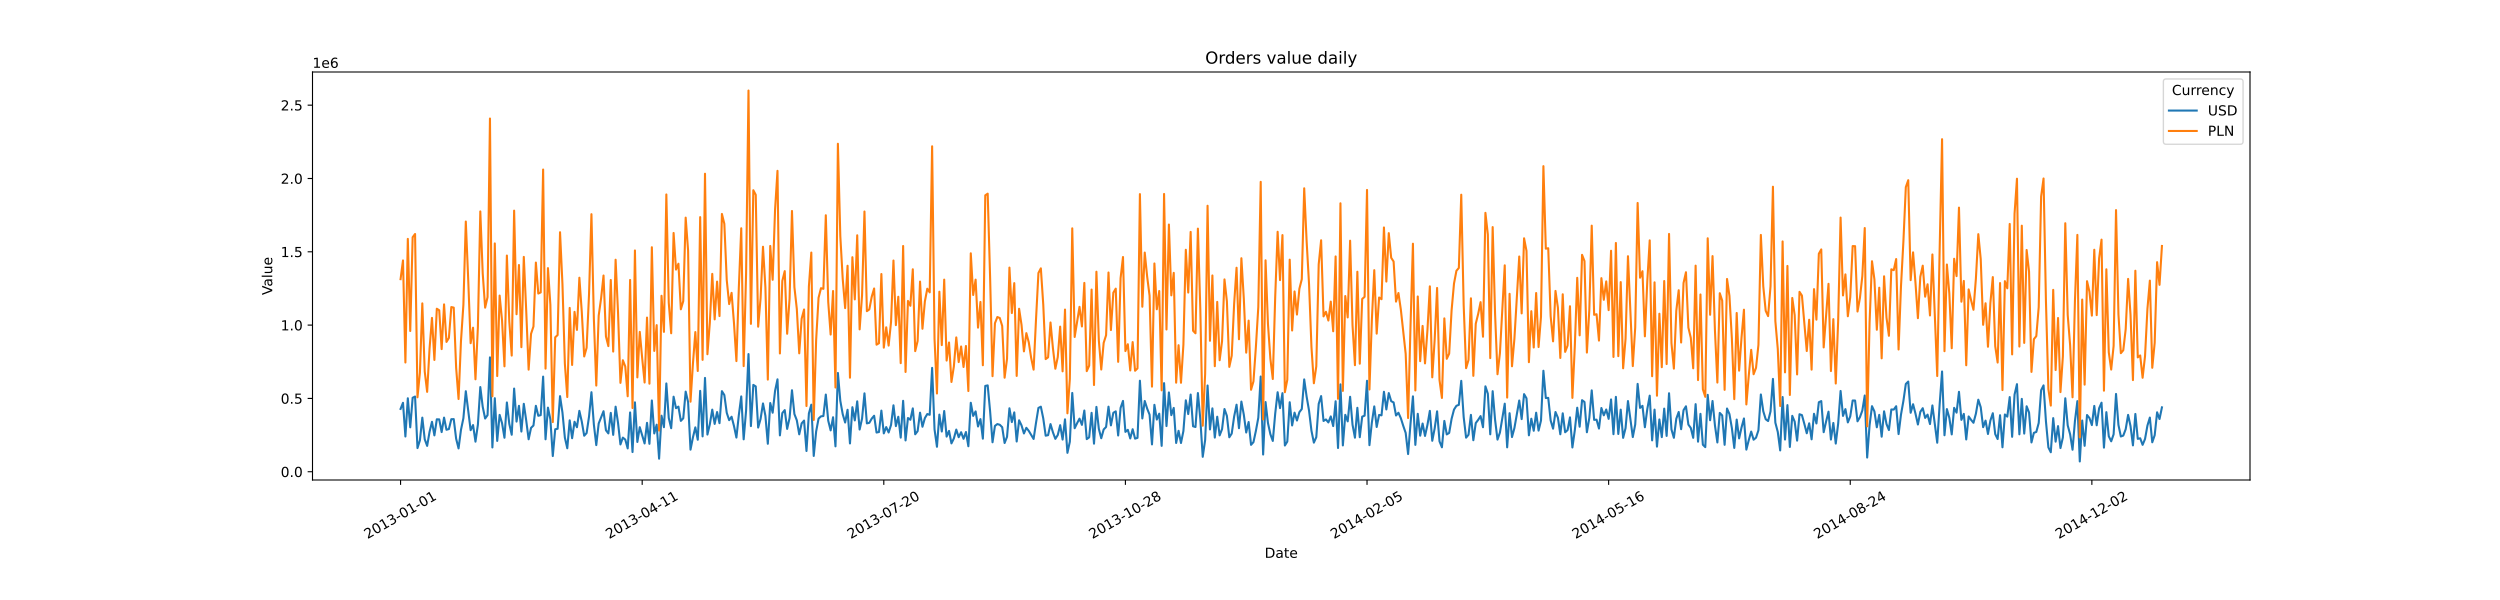<?xml version="1.0" encoding="utf-8" standalone="no"?>
<!DOCTYPE svg PUBLIC "-//W3C//DTD SVG 1.1//EN"
  "http://www.w3.org/Graphics/SVG/1.1/DTD/svg11.dtd">
<!-- Created with matplotlib (https://matplotlib.org/) -->
<svg height="432pt" version="1.1" viewBox="0 0 1800 432" width="1800pt" xmlns="http://www.w3.org/2000/svg" xmlns:xlink="http://www.w3.org/1999/xlink">
 <defs>
  <style type="text/css">*{stroke-linecap:butt;stroke-linejoin:round;}</style>
 </defs>
 <g id="figure_1">
  <g id="patch_1">
   <path d="M 0 432 
L 1800 432 
L 1800 0 
L 0 0 
z
" style="fill:#ffffff;"/>
  </g>
  <g id="axes_1">
   <g id="patch_2">
    <path d="M 225 345.6 
L 1620 345.6 
L 1620 51.84 
L 225 51.84 
z
" style="fill:#ffffff;"/>
   </g>
   <g id="matplotlib.axis_1">
    <g id="xtick_1">
     <g id="line2d_1">
      <defs>
       <path d="M 0 0 
L 0 3.5 
" id="m652a97bf38" style="stroke:#000000;stroke-width:0.8;"/>
      </defs>
      <g>
       <use style="stroke:#000000;stroke-width:0.8;" x="288.409" xlink:href="#m652a97bf38" y="345.6"/>
      </g>
     </g>
     <g id="text_1">
      <!-- 2013-01-01 -->
      <g transform="translate(264.624 388.238)rotate(-30)scale(0.1 -0.1)">
       <defs>
        <path d="M 19.188 8.297 
L 53.609 8.297 
L 53.609 0 
L 7.328 0 
L 7.328 8.297 
Q 12.938 14.109 22.625 23.891 
Q 32.328 33.688 34.812 36.531 
Q 39.547 41.844 41.422 45.531 
Q 43.312 49.219 43.312 52.781 
Q 43.312 58.594 39.234 62.25 
Q 35.156 65.922 28.609 65.922 
Q 23.969 65.922 18.812 64.312 
Q 13.672 62.703 7.812 59.422 
L 7.812 69.391 
Q 13.766 71.781 18.938 73 
Q 24.125 74.219 28.422 74.219 
Q 39.75 74.219 46.484 68.547 
Q 53.219 62.891 53.219 53.422 
Q 53.219 48.922 51.531 44.891 
Q 49.859 40.875 45.406 35.406 
Q 44.188 33.984 37.641 27.219 
Q 31.109 20.453 19.188 8.297 
z
" id="DejaVuSans-50"/>
        <path d="M 31.781 66.406 
Q 24.172 66.406 20.328 58.906 
Q 16.5 51.422 16.5 36.375 
Q 16.5 21.391 20.328 13.891 
Q 24.172 6.391 31.781 6.391 
Q 39.453 6.391 43.281 13.891 
Q 47.125 21.391 47.125 36.375 
Q 47.125 51.422 43.281 58.906 
Q 39.453 66.406 31.781 66.406 
z
M 31.781 74.219 
Q 44.047 74.219 50.516 64.516 
Q 56.984 54.828 56.984 36.375 
Q 56.984 17.969 50.516 8.266 
Q 44.047 -1.422 31.781 -1.422 
Q 19.531 -1.422 13.062 8.266 
Q 6.594 17.969 6.594 36.375 
Q 6.594 54.828 13.062 64.516 
Q 19.531 74.219 31.781 74.219 
z
" id="DejaVuSans-48"/>
        <path d="M 12.406 8.297 
L 28.516 8.297 
L 28.516 63.922 
L 10.984 60.406 
L 10.984 69.391 
L 28.422 72.906 
L 38.281 72.906 
L 38.281 8.297 
L 54.391 8.297 
L 54.391 0 
L 12.406 0 
z
" id="DejaVuSans-49"/>
        <path d="M 40.578 39.312 
Q 47.656 37.797 51.625 33 
Q 55.609 28.219 55.609 21.188 
Q 55.609 10.406 48.188 4.484 
Q 40.766 -1.422 27.094 -1.422 
Q 22.516 -1.422 17.656 -0.516 
Q 12.797 0.391 7.625 2.203 
L 7.625 11.719 
Q 11.719 9.328 16.594 8.109 
Q 21.484 6.891 26.812 6.891 
Q 36.078 6.891 40.938 10.547 
Q 45.797 14.203 45.797 21.188 
Q 45.797 27.641 41.281 31.266 
Q 36.766 34.906 28.719 34.906 
L 20.219 34.906 
L 20.219 43.016 
L 29.109 43.016 
Q 36.375 43.016 40.234 45.922 
Q 44.094 48.828 44.094 54.297 
Q 44.094 59.906 40.109 62.906 
Q 36.141 65.922 28.719 65.922 
Q 24.656 65.922 20.016 65.031 
Q 15.375 64.156 9.812 62.312 
L 9.812 71.094 
Q 15.438 72.656 20.344 73.438 
Q 25.25 74.219 29.594 74.219 
Q 40.828 74.219 47.359 69.109 
Q 53.906 64.016 53.906 55.328 
Q 53.906 49.266 50.438 45.094 
Q 46.969 40.922 40.578 39.312 
z
" id="DejaVuSans-51"/>
        <path d="M 4.891 31.391 
L 31.203 31.391 
L 31.203 23.391 
L 4.891 23.391 
z
" id="DejaVuSans-45"/>
       </defs>
       <use xlink:href="#DejaVuSans-50"/>
       <use x="63.623" xlink:href="#DejaVuSans-48"/>
       <use x="127.246" xlink:href="#DejaVuSans-49"/>
       <use x="190.869" xlink:href="#DejaVuSans-51"/>
       <use x="254.492" xlink:href="#DejaVuSans-45"/>
       <use x="290.576" xlink:href="#DejaVuSans-48"/>
       <use x="354.199" xlink:href="#DejaVuSans-49"/>
       <use x="417.822" xlink:href="#DejaVuSans-45"/>
       <use x="453.906" xlink:href="#DejaVuSans-48"/>
       <use x="517.529" xlink:href="#DejaVuSans-49"/>
      </g>
     </g>
    </g>
    <g id="xtick_2">
     <g id="line2d_2">
      <g>
       <use style="stroke:#000000;stroke-width:0.8;" x="462.371" xlink:href="#m652a97bf38" y="345.6"/>
      </g>
     </g>
     <g id="text_2">
      <!-- 2013-04-11 -->
      <g transform="translate(438.586 388.238)rotate(-30)scale(0.1 -0.1)">
       <defs>
        <path d="M 37.797 64.312 
L 12.891 25.391 
L 37.797 25.391 
z
M 35.203 72.906 
L 47.609 72.906 
L 47.609 25.391 
L 58.016 25.391 
L 58.016 17.188 
L 47.609 17.188 
L 47.609 0 
L 37.797 0 
L 37.797 17.188 
L 4.891 17.188 
L 4.891 26.703 
z
" id="DejaVuSans-52"/>
       </defs>
       <use xlink:href="#DejaVuSans-50"/>
       <use x="63.623" xlink:href="#DejaVuSans-48"/>
       <use x="127.246" xlink:href="#DejaVuSans-49"/>
       <use x="190.869" xlink:href="#DejaVuSans-51"/>
       <use x="254.492" xlink:href="#DejaVuSans-45"/>
       <use x="290.576" xlink:href="#DejaVuSans-48"/>
       <use x="354.199" xlink:href="#DejaVuSans-52"/>
       <use x="417.822" xlink:href="#DejaVuSans-45"/>
       <use x="453.906" xlink:href="#DejaVuSans-49"/>
       <use x="517.529" xlink:href="#DejaVuSans-49"/>
      </g>
     </g>
    </g>
    <g id="xtick_3">
     <g id="line2d_3">
      <g>
       <use style="stroke:#000000;stroke-width:0.8;" x="636.333" xlink:href="#m652a97bf38" y="345.6"/>
      </g>
     </g>
     <g id="text_3">
      <!-- 2013-07-20 -->
      <g transform="translate(612.548 388.238)rotate(-30)scale(0.1 -0.1)">
       <defs>
        <path d="M 8.203 72.906 
L 55.078 72.906 
L 55.078 68.703 
L 28.609 0 
L 18.312 0 
L 43.219 64.594 
L 8.203 64.594 
z
" id="DejaVuSans-55"/>
       </defs>
       <use xlink:href="#DejaVuSans-50"/>
       <use x="63.623" xlink:href="#DejaVuSans-48"/>
       <use x="127.246" xlink:href="#DejaVuSans-49"/>
       <use x="190.869" xlink:href="#DejaVuSans-51"/>
       <use x="254.492" xlink:href="#DejaVuSans-45"/>
       <use x="290.576" xlink:href="#DejaVuSans-48"/>
       <use x="354.199" xlink:href="#DejaVuSans-55"/>
       <use x="417.822" xlink:href="#DejaVuSans-45"/>
       <use x="453.906" xlink:href="#DejaVuSans-50"/>
       <use x="517.529" xlink:href="#DejaVuSans-48"/>
      </g>
     </g>
    </g>
    <g id="xtick_4">
     <g id="line2d_4">
      <g>
       <use style="stroke:#000000;stroke-width:0.8;" x="810.295" xlink:href="#m652a97bf38" y="345.6"/>
      </g>
     </g>
     <g id="text_4">
      <!-- 2013-10-28 -->
      <g transform="translate(786.509 388.238)rotate(-30)scale(0.1 -0.1)">
       <defs>
        <path d="M 31.781 34.625 
Q 24.75 34.625 20.719 30.859 
Q 16.703 27.094 16.703 20.516 
Q 16.703 13.922 20.719 10.156 
Q 24.75 6.391 31.781 6.391 
Q 38.812 6.391 42.859 10.172 
Q 46.922 13.969 46.922 20.516 
Q 46.922 27.094 42.891 30.859 
Q 38.875 34.625 31.781 34.625 
z
M 21.922 38.812 
Q 15.578 40.375 12.031 44.719 
Q 8.5 49.078 8.5 55.328 
Q 8.5 64.062 14.719 69.141 
Q 20.953 74.219 31.781 74.219 
Q 42.672 74.219 48.875 69.141 
Q 55.078 64.062 55.078 55.328 
Q 55.078 49.078 51.531 44.719 
Q 48 40.375 41.703 38.812 
Q 48.828 37.156 52.797 32.312 
Q 56.781 27.484 56.781 20.516 
Q 56.781 9.906 50.312 4.234 
Q 43.844 -1.422 31.781 -1.422 
Q 19.734 -1.422 13.25 4.234 
Q 6.781 9.906 6.781 20.516 
Q 6.781 27.484 10.781 32.312 
Q 14.797 37.156 21.922 38.812 
z
M 18.312 54.391 
Q 18.312 48.734 21.844 45.562 
Q 25.391 42.391 31.781 42.391 
Q 38.141 42.391 41.719 45.562 
Q 45.312 48.734 45.312 54.391 
Q 45.312 60.062 41.719 63.234 
Q 38.141 66.406 31.781 66.406 
Q 25.391 66.406 21.844 63.234 
Q 18.312 60.062 18.312 54.391 
z
" id="DejaVuSans-56"/>
       </defs>
       <use xlink:href="#DejaVuSans-50"/>
       <use x="63.623" xlink:href="#DejaVuSans-48"/>
       <use x="127.246" xlink:href="#DejaVuSans-49"/>
       <use x="190.869" xlink:href="#DejaVuSans-51"/>
       <use x="254.492" xlink:href="#DejaVuSans-45"/>
       <use x="290.576" xlink:href="#DejaVuSans-49"/>
       <use x="354.199" xlink:href="#DejaVuSans-48"/>
       <use x="417.822" xlink:href="#DejaVuSans-45"/>
       <use x="453.906" xlink:href="#DejaVuSans-50"/>
       <use x="517.529" xlink:href="#DejaVuSans-56"/>
      </g>
     </g>
    </g>
    <g id="xtick_5">
     <g id="line2d_5">
      <g>
       <use style="stroke:#000000;stroke-width:0.8;" x="984.256" xlink:href="#m652a97bf38" y="345.6"/>
      </g>
     </g>
     <g id="text_5">
      <!-- 2014-02-05 -->
      <g transform="translate(960.471 388.238)rotate(-30)scale(0.1 -0.1)">
       <defs>
        <path d="M 10.797 72.906 
L 49.516 72.906 
L 49.516 64.594 
L 19.828 64.594 
L 19.828 46.734 
Q 21.969 47.469 24.109 47.828 
Q 26.266 48.188 28.422 48.188 
Q 40.625 48.188 47.75 41.5 
Q 54.891 34.812 54.891 23.391 
Q 54.891 11.625 47.562 5.094 
Q 40.234 -1.422 26.906 -1.422 
Q 22.312 -1.422 17.547 -0.641 
Q 12.797 0.141 7.719 1.703 
L 7.719 11.625 
Q 12.109 9.234 16.797 8.062 
Q 21.484 6.891 26.703 6.891 
Q 35.156 6.891 40.078 11.328 
Q 45.016 15.766 45.016 23.391 
Q 45.016 31 40.078 35.438 
Q 35.156 39.891 26.703 39.891 
Q 22.75 39.891 18.812 39.016 
Q 14.891 38.141 10.797 36.281 
z
" id="DejaVuSans-53"/>
       </defs>
       <use xlink:href="#DejaVuSans-50"/>
       <use x="63.623" xlink:href="#DejaVuSans-48"/>
       <use x="127.246" xlink:href="#DejaVuSans-49"/>
       <use x="190.869" xlink:href="#DejaVuSans-52"/>
       <use x="254.492" xlink:href="#DejaVuSans-45"/>
       <use x="290.576" xlink:href="#DejaVuSans-48"/>
       <use x="354.199" xlink:href="#DejaVuSans-50"/>
       <use x="417.822" xlink:href="#DejaVuSans-45"/>
       <use x="453.906" xlink:href="#DejaVuSans-48"/>
       <use x="517.529" xlink:href="#DejaVuSans-53"/>
      </g>
     </g>
    </g>
    <g id="xtick_6">
     <g id="line2d_6">
      <g>
       <use style="stroke:#000000;stroke-width:0.8;" x="1158.218" xlink:href="#m652a97bf38" y="345.6"/>
      </g>
     </g>
     <g id="text_6">
      <!-- 2014-05-16 -->
      <g transform="translate(1134.433 388.238)rotate(-30)scale(0.1 -0.1)">
       <defs>
        <path d="M 33.016 40.375 
Q 26.375 40.375 22.484 35.828 
Q 18.609 31.297 18.609 23.391 
Q 18.609 15.531 22.484 10.953 
Q 26.375 6.391 33.016 6.391 
Q 39.656 6.391 43.531 10.953 
Q 47.406 15.531 47.406 23.391 
Q 47.406 31.297 43.531 35.828 
Q 39.656 40.375 33.016 40.375 
z
M 52.594 71.297 
L 52.594 62.312 
Q 48.875 64.062 45.094 64.984 
Q 41.312 65.922 37.594 65.922 
Q 27.828 65.922 22.672 59.328 
Q 17.531 52.734 16.797 39.406 
Q 19.672 43.656 24.016 45.922 
Q 28.375 48.188 33.594 48.188 
Q 44.578 48.188 50.953 41.516 
Q 57.328 34.859 57.328 23.391 
Q 57.328 12.156 50.688 5.359 
Q 44.047 -1.422 33.016 -1.422 
Q 20.359 -1.422 13.672 8.266 
Q 6.984 17.969 6.984 36.375 
Q 6.984 53.656 15.188 63.938 
Q 23.391 74.219 37.203 74.219 
Q 40.922 74.219 44.703 73.484 
Q 48.484 72.75 52.594 71.297 
z
" id="DejaVuSans-54"/>
       </defs>
       <use xlink:href="#DejaVuSans-50"/>
       <use x="63.623" xlink:href="#DejaVuSans-48"/>
       <use x="127.246" xlink:href="#DejaVuSans-49"/>
       <use x="190.869" xlink:href="#DejaVuSans-52"/>
       <use x="254.492" xlink:href="#DejaVuSans-45"/>
       <use x="290.576" xlink:href="#DejaVuSans-48"/>
       <use x="354.199" xlink:href="#DejaVuSans-53"/>
       <use x="417.822" xlink:href="#DejaVuSans-45"/>
       <use x="453.906" xlink:href="#DejaVuSans-49"/>
       <use x="517.529" xlink:href="#DejaVuSans-54"/>
      </g>
     </g>
    </g>
    <g id="xtick_7">
     <g id="line2d_7">
      <g>
       <use style="stroke:#000000;stroke-width:0.8;" x="1332.18" xlink:href="#m652a97bf38" y="345.6"/>
      </g>
     </g>
     <g id="text_7">
      <!-- 2014-08-24 -->
      <g transform="translate(1308.395 388.238)rotate(-30)scale(0.1 -0.1)">
       <use xlink:href="#DejaVuSans-50"/>
       <use x="63.623" xlink:href="#DejaVuSans-48"/>
       <use x="127.246" xlink:href="#DejaVuSans-49"/>
       <use x="190.869" xlink:href="#DejaVuSans-52"/>
       <use x="254.492" xlink:href="#DejaVuSans-45"/>
       <use x="290.576" xlink:href="#DejaVuSans-48"/>
       <use x="354.199" xlink:href="#DejaVuSans-56"/>
       <use x="417.822" xlink:href="#DejaVuSans-45"/>
       <use x="453.906" xlink:href="#DejaVuSans-50"/>
       <use x="517.529" xlink:href="#DejaVuSans-52"/>
      </g>
     </g>
    </g>
    <g id="xtick_8">
     <g id="line2d_8">
      <g>
       <use style="stroke:#000000;stroke-width:0.8;" x="1506.142" xlink:href="#m652a97bf38" y="345.6"/>
      </g>
     </g>
     <g id="text_8">
      <!-- 2014-12-02 -->
      <g transform="translate(1482.357 388.238)rotate(-30)scale(0.1 -0.1)">
       <use xlink:href="#DejaVuSans-50"/>
       <use x="63.623" xlink:href="#DejaVuSans-48"/>
       <use x="127.246" xlink:href="#DejaVuSans-49"/>
       <use x="190.869" xlink:href="#DejaVuSans-52"/>
       <use x="254.492" xlink:href="#DejaVuSans-45"/>
       <use x="290.576" xlink:href="#DejaVuSans-49"/>
       <use x="354.199" xlink:href="#DejaVuSans-50"/>
       <use x="417.822" xlink:href="#DejaVuSans-45"/>
       <use x="453.906" xlink:href="#DejaVuSans-48"/>
       <use x="517.529" xlink:href="#DejaVuSans-50"/>
      </g>
     </g>
    </g>
    <g id="text_9">
     <!-- Date -->
     <g transform="translate(910.549 401.638)scale(0.1 -0.1)">
      <defs>
       <path d="M 19.672 64.797 
L 19.672 8.109 
L 31.594 8.109 
Q 46.688 8.109 53.688 14.938 
Q 60.688 21.781 60.688 36.531 
Q 60.688 51.172 53.688 57.984 
Q 46.688 64.797 31.594 64.797 
z
M 9.812 72.906 
L 30.078 72.906 
Q 51.266 72.906 61.172 64.094 
Q 71.094 55.281 71.094 36.531 
Q 71.094 17.672 61.125 8.828 
Q 51.172 0 30.078 0 
L 9.812 0 
z
" id="DejaVuSans-68"/>
       <path d="M 34.281 27.484 
Q 23.391 27.484 19.188 25 
Q 14.984 22.516 14.984 16.5 
Q 14.984 11.719 18.141 8.906 
Q 21.297 6.109 26.703 6.109 
Q 34.188 6.109 38.703 11.406 
Q 43.219 16.703 43.219 25.484 
L 43.219 27.484 
z
M 52.203 31.203 
L 52.203 0 
L 43.219 0 
L 43.219 8.297 
Q 40.141 3.328 35.547 0.953 
Q 30.953 -1.422 24.312 -1.422 
Q 15.922 -1.422 10.953 3.297 
Q 6 8.016 6 15.922 
Q 6 25.141 12.172 29.828 
Q 18.359 34.516 30.609 34.516 
L 43.219 34.516 
L 43.219 35.406 
Q 43.219 41.609 39.141 45 
Q 35.062 48.391 27.688 48.391 
Q 23 48.391 18.547 47.266 
Q 14.109 46.141 10.016 43.891 
L 10.016 52.203 
Q 14.938 54.109 19.578 55.047 
Q 24.219 56 28.609 56 
Q 40.484 56 46.344 49.844 
Q 52.203 43.703 52.203 31.203 
z
" id="DejaVuSans-97"/>
       <path d="M 18.312 70.219 
L 18.312 54.688 
L 36.812 54.688 
L 36.812 47.703 
L 18.312 47.703 
L 18.312 18.016 
Q 18.312 11.328 20.141 9.422 
Q 21.969 7.516 27.594 7.516 
L 36.812 7.516 
L 36.812 0 
L 27.594 0 
Q 17.188 0 13.234 3.875 
Q 9.281 7.766 9.281 18.016 
L 9.281 47.703 
L 2.688 47.703 
L 2.688 54.688 
L 9.281 54.688 
L 9.281 70.219 
z
" id="DejaVuSans-116"/>
       <path d="M 56.203 29.594 
L 56.203 25.203 
L 14.891 25.203 
Q 15.484 15.922 20.484 11.062 
Q 25.484 6.203 34.422 6.203 
Q 39.594 6.203 44.453 7.469 
Q 49.312 8.734 54.109 11.281 
L 54.109 2.781 
Q 49.266 0.734 44.188 -0.344 
Q 39.109 -1.422 33.891 -1.422 
Q 20.797 -1.422 13.156 6.188 
Q 5.516 13.812 5.516 26.812 
Q 5.516 40.234 12.766 48.109 
Q 20.016 56 32.328 56 
Q 43.359 56 49.781 48.891 
Q 56.203 41.797 56.203 29.594 
z
M 47.219 32.234 
Q 47.125 39.594 43.094 43.984 
Q 39.062 48.391 32.422 48.391 
Q 24.906 48.391 20.391 44.141 
Q 15.875 39.891 15.188 32.172 
z
" id="DejaVuSans-101"/>
      </defs>
      <use xlink:href="#DejaVuSans-68"/>
      <use x="77.002" xlink:href="#DejaVuSans-97"/>
      <use x="138.281" xlink:href="#DejaVuSans-116"/>
      <use x="177.49" xlink:href="#DejaVuSans-101"/>
     </g>
    </g>
   </g>
   <g id="matplotlib.axis_2">
    <g id="ytick_1">
     <g id="line2d_9">
      <defs>
       <path d="M 0 0 
L -3.5 0 
" id="m88d4dd0e29" style="stroke:#000000;stroke-width:0.8;"/>
      </defs>
      <g>
       <use style="stroke:#000000;stroke-width:0.8;" x="225" xlink:href="#m88d4dd0e29" y="339.646"/>
      </g>
     </g>
     <g id="text_10">
      <!-- 0.0 -->
      <g transform="translate(202.097 343.445)scale(0.1 -0.1)">
       <defs>
        <path d="M 10.688 12.406 
L 21 12.406 
L 21 0 
L 10.688 0 
z
" id="DejaVuSans-46"/>
       </defs>
       <use xlink:href="#DejaVuSans-48"/>
       <use x="63.623" xlink:href="#DejaVuSans-46"/>
       <use x="95.41" xlink:href="#DejaVuSans-48"/>
      </g>
     </g>
    </g>
    <g id="ytick_2">
     <g id="line2d_10">
      <g>
       <use style="stroke:#000000;stroke-width:0.8;" x="225" xlink:href="#m88d4dd0e29" y="286.862"/>
      </g>
     </g>
     <g id="text_11">
      <!-- 0.5 -->
      <g transform="translate(202.097 290.661)scale(0.1 -0.1)">
       <use xlink:href="#DejaVuSans-48"/>
       <use x="63.623" xlink:href="#DejaVuSans-46"/>
       <use x="95.41" xlink:href="#DejaVuSans-53"/>
      </g>
     </g>
    </g>
    <g id="ytick_3">
     <g id="line2d_11">
      <g>
       <use style="stroke:#000000;stroke-width:0.8;" x="225" xlink:href="#m88d4dd0e29" y="234.079"/>
      </g>
     </g>
     <g id="text_12">
      <!-- 1.0 -->
      <g transform="translate(202.097 237.878)scale(0.1 -0.1)">
       <use xlink:href="#DejaVuSans-49"/>
       <use x="63.623" xlink:href="#DejaVuSans-46"/>
       <use x="95.41" xlink:href="#DejaVuSans-48"/>
      </g>
     </g>
    </g>
    <g id="ytick_4">
     <g id="line2d_12">
      <g>
       <use style="stroke:#000000;stroke-width:0.8;" x="225" xlink:href="#m88d4dd0e29" y="181.295"/>
      </g>
     </g>
     <g id="text_13">
      <!-- 1.5 -->
      <g transform="translate(202.097 185.095)scale(0.1 -0.1)">
       <use xlink:href="#DejaVuSans-49"/>
       <use x="63.623" xlink:href="#DejaVuSans-46"/>
       <use x="95.41" xlink:href="#DejaVuSans-53"/>
      </g>
     </g>
    </g>
    <g id="ytick_5">
     <g id="line2d_13">
      <g>
       <use style="stroke:#000000;stroke-width:0.8;" x="225" xlink:href="#m88d4dd0e29" y="128.512"/>
      </g>
     </g>
     <g id="text_14">
      <!-- 2.0 -->
      <g transform="translate(202.097 132.311)scale(0.1 -0.1)">
       <use xlink:href="#DejaVuSans-50"/>
       <use x="63.623" xlink:href="#DejaVuSans-46"/>
       <use x="95.41" xlink:href="#DejaVuSans-48"/>
      </g>
     </g>
    </g>
    <g id="ytick_6">
     <g id="line2d_14">
      <g>
       <use style="stroke:#000000;stroke-width:0.8;" x="225" xlink:href="#m88d4dd0e29" y="75.728"/>
      </g>
     </g>
     <g id="text_15">
      <!-- 2.5 -->
      <g transform="translate(202.097 79.528)scale(0.1 -0.1)">
       <use xlink:href="#DejaVuSans-50"/>
       <use x="63.623" xlink:href="#DejaVuSans-46"/>
       <use x="95.41" xlink:href="#DejaVuSans-53"/>
      </g>
     </g>
    </g>
    <g id="text_16">
     <!-- Value -->
     <g transform="translate(196.017 212.451)rotate(-90)scale(0.1 -0.1)">
      <defs>
       <path d="M 28.609 0 
L 0.781 72.906 
L 11.078 72.906 
L 34.188 11.531 
L 57.328 72.906 
L 67.578 72.906 
L 39.797 0 
z
" id="DejaVuSans-86"/>
       <path d="M 9.422 75.984 
L 18.406 75.984 
L 18.406 0 
L 9.422 0 
z
" id="DejaVuSans-108"/>
       <path d="M 8.5 21.578 
L 8.5 54.688 
L 17.484 54.688 
L 17.484 21.922 
Q 17.484 14.156 20.5 10.266 
Q 23.531 6.391 29.594 6.391 
Q 36.859 6.391 41.078 11.031 
Q 45.312 15.672 45.312 23.688 
L 45.312 54.688 
L 54.297 54.688 
L 54.297 0 
L 45.312 0 
L 45.312 8.406 
Q 42.047 3.422 37.719 1 
Q 33.406 -1.422 27.688 -1.422 
Q 18.266 -1.422 13.375 4.438 
Q 8.5 10.297 8.5 21.578 
z
M 31.109 56 
z
" id="DejaVuSans-117"/>
      </defs>
      <use xlink:href="#DejaVuSans-86"/>
      <use x="60.658" xlink:href="#DejaVuSans-97"/>
      <use x="121.938" xlink:href="#DejaVuSans-108"/>
      <use x="149.721" xlink:href="#DejaVuSans-117"/>
      <use x="213.1" xlink:href="#DejaVuSans-101"/>
     </g>
    </g>
    <g id="text_17">
     <!-- 1e6 -->
     <g transform="translate(225 48.84)scale(0.1 -0.1)">
      <use xlink:href="#DejaVuSans-49"/>
      <use x="63.623" xlink:href="#DejaVuSans-101"/>
      <use x="125.146" xlink:href="#DejaVuSans-54"/>
     </g>
    </g>
   </g>
   <g id="line2d_15">
    <path clip-path="url(#pcfcf8aac57)" d="M 288.409 294.423 
L 290.149 290.025 
L 291.888 314.277 
L 293.628 286.762 
L 295.368 307.677 
L 297.107 286.387 
L 298.847 285.511 
L 300.586 322.608 
L 302.326 317.034 
L 304.066 300.698 
L 305.805 316.289 
L 307.545 321.027 
L 309.285 310.893 
L 311.024 303.722 
L 312.764 313.471 
L 314.503 301.904 
L 316.243 301.968 
L 317.983 311.094 
L 319.722 300.687 
L 321.462 309.422 
L 323.201 308.918 
L 324.941 301.819 
L 326.681 301.768 
L 328.42 315.897 
L 330.16 322.857 
L 331.9 309.478 
L 333.639 301.119 
L 335.379 281.676 
L 338.858 309.732 
L 340.598 306.056 
L 342.337 317.994 
L 344.077 305.789 
L 345.816 278.687 
L 347.556 292.914 
L 349.296 301.33 
L 351.035 298.913 
L 352.775 257.31 
L 354.515 322.162 
L 356.254 286.716 
L 357.994 317.461 
L 359.733 298.719 
L 361.473 304.685 
L 363.213 315.172 
L 364.952 289.773 
L 366.692 305.205 
L 368.432 313.009 
L 370.171 279.777 
L 371.911 303.541 
L 373.65 292.187 
L 375.39 310.715 
L 377.13 290.749 
L 378.869 302.733 
L 380.609 316.269 
L 382.348 308.061 
L 384.088 306.356 
L 385.828 292.188 
L 387.567 299.352 
L 389.307 298.896 
L 391.047 271.158 
L 392.786 316.276 
L 394.526 293.502 
L 396.265 301.887 
L 398.005 328.352 
L 399.745 309.073 
L 401.484 308.711 
L 403.224 285.233 
L 404.964 297.01 
L 406.703 315.121 
L 408.443 322.746 
L 410.182 302.66 
L 411.922 315.517 
L 413.662 303.677 
L 415.401 307.599 
L 417.141 295.815 
L 418.88 303.526 
L 420.62 313.719 
L 422.36 311.8 
L 424.099 299.936 
L 425.839 282.394 
L 427.579 305.623 
L 429.318 320.472 
L 431.058 304.909 
L 434.537 296.08 
L 436.277 309.796 
L 438.016 312.047 
L 439.756 297.286 
L 441.496 313.098 
L 443.235 292.81 
L 444.975 304.431 
L 446.714 319.99 
L 448.454 315.093 
L 450.194 316.508 
L 451.933 322.853 
L 453.673 296.974 
L 455.412 325.469 
L 457.152 289.695 
L 458.892 318.214 
L 460.631 307.585 
L 464.111 319.279 
L 465.85 304.453 
L 467.59 319.544 
L 469.329 288.34 
L 471.069 312.083 
L 472.809 305.772 
L 474.548 330.252 
L 476.288 299.315 
L 478.027 307.582 
L 479.767 276.088 
L 481.507 300.951 
L 483.246 308.306 
L 484.986 285.626 
L 486.726 293.862 
L 488.465 292.762 
L 490.205 303.034 
L 491.944 301.178 
L 493.684 281.957 
L 495.424 289.447 
L 497.163 323.748 
L 498.903 314.969 
L 500.643 307.714 
L 502.382 316.612 
L 504.122 281.436 
L 505.861 314.191 
L 507.601 272.108 
L 509.341 312.876 
L 511.08 305.466 
L 512.82 294.937 
L 514.559 305.215 
L 516.299 296.681 
L 518.039 304.676 
L 519.778 281.641 
L 521.518 284.446 
L 523.258 297.22 
L 524.997 302.522 
L 526.737 300.045 
L 528.476 306.775 
L 530.216 315.043 
L 531.956 298.823 
L 533.695 285.418 
L 535.435 316.308 
L 537.175 295.671 
L 538.914 254.938 
L 540.654 306.784 
L 542.393 277.118 
L 544.133 278.236 
L 545.873 307.836 
L 547.612 301.634 
L 549.352 290.49 
L 551.091 299.355 
L 552.831 319.514 
L 554.571 290.186 
L 556.31 297.152 
L 558.05 281.392 
L 559.79 273.121 
L 561.529 313.479 
L 563.269 297.434 
L 565.008 295.267 
L 566.748 308.801 
L 568.488 300.969 
L 570.227 280.983 
L 571.967 298.111 
L 573.707 302.628 
L 575.446 312.714 
L 577.186 304.836 
L 578.925 302.819 
L 580.665 324.709 
L 582.405 297.65 
L 584.144 291.38 
L 585.884 328.266 
L 587.623 310.636 
L 589.363 301.396 
L 591.103 299.769 
L 592.842 299.546 
L 594.582 284.092 
L 596.322 302.869 
L 598.061 309.873 
L 599.801 300.425 
L 601.54 321.366 
L 603.28 268.545 
L 605.02 288.574 
L 606.759 298.226 
L 608.499 304.209 
L 610.238 295.038 
L 611.978 319.278 
L 613.718 293.19 
L 615.457 302.687 
L 617.197 288.963 
L 618.937 309.251 
L 620.676 301.422 
L 622.416 283.217 
L 624.155 304.826 
L 625.895 304.447 
L 627.635 301.417 
L 629.374 299.344 
L 631.114 311.421 
L 632.854 311.055 
L 634.593 295.644 
L 636.333 312.028 
L 638.072 307.502 
L 639.812 311.389 
L 641.552 305.951 
L 643.291 291.829 
L 645.031 306.81 
L 646.77 300.07 
L 648.51 315.086 
L 650.25 288.586 
L 651.989 317.096 
L 653.729 300.973 
L 655.469 302.225 
L 657.208 294.042 
L 658.948 312.677 
L 660.687 310.411 
L 662.427 297.132 
L 664.167 307.242 
L 665.906 301.01 
L 667.646 298.111 
L 669.386 298.647 
L 671.125 264.876 
L 672.865 309.138 
L 674.604 321.672 
L 676.344 298.517 
L 678.084 310.691 
L 679.823 295.938 
L 681.563 314.349 
L 683.302 310.262 
L 685.042 319.233 
L 686.782 315.694 
L 688.521 309.304 
L 690.261 314.788 
L 692.001 311.198 
L 693.74 315.938 
L 695.48 311.061 
L 697.219 321.299 
L 698.959 289.996 
L 700.699 299.448 
L 702.438 296.219 
L 704.178 307.064 
L 705.918 301.768 
L 707.657 315.84 
L 709.397 277.856 
L 711.136 277.488 
L 712.876 296.155 
L 714.616 318.43 
L 716.355 306.636 
L 718.095 305.336 
L 719.834 305.834 
L 721.574 307.578 
L 723.314 318.964 
L 725.053 314.539 
L 726.793 293.975 
L 728.533 303.887 
L 730.272 296.92 
L 732.012 317.881 
L 733.751 302.626 
L 735.491 306.27 
L 737.231 312.077 
L 738.97 308.02 
L 740.71 310.238 
L 744.189 316.05 
L 745.929 304.425 
L 747.668 293.714 
L 749.408 292.803 
L 751.148 301.258 
L 752.887 313.68 
L 754.627 313.312 
L 756.366 305.345 
L 758.106 311.253 
L 759.846 315.974 
L 761.585 313.221 
L 763.325 306.133 
L 765.065 316.486 
L 766.804 301.924 
L 768.544 326.035 
L 770.283 318.034 
L 772.023 282.939 
L 773.763 308.321 
L 775.502 304.718 
L 777.242 301.421 
L 778.981 305.9 
L 780.721 295.578 
L 782.461 316.167 
L 784.2 314.897 
L 785.94 297.251 
L 787.68 319.435 
L 789.419 292.975 
L 791.159 308.755 
L 792.898 315.523 
L 794.638 309.229 
L 796.378 307.429 
L 798.117 292.8 
L 799.857 306.268 
L 801.597 297.218 
L 803.336 296.174 
L 805.076 313.551 
L 806.815 293.695 
L 808.555 288.67 
L 810.295 310.942 
L 812.034 309.487 
L 813.774 315.684 
L 815.513 309.047 
L 817.253 315.811 
L 818.993 315.255 
L 820.732 274.126 
L 822.472 301.29 
L 824.212 288.714 
L 825.951 294.175 
L 827.691 298.56 
L 829.43 319.963 
L 831.17 291.483 
L 832.91 302.075 
L 834.649 297.848 
L 836.389 321.012 
L 838.129 275.868 
L 839.868 306.765 
L 841.608 282.553 
L 843.347 298.904 
L 845.087 293.711 
L 846.827 318.929 
L 848.566 310.188 
L 850.306 318.945 
L 852.045 310.366 
L 853.785 288.222 
L 855.525 298.132 
L 857.264 284.085 
L 859.004 306.923 
L 860.744 307.432 
L 862.483 283 
L 864.223 301.769 
L 865.962 328.903 
L 867.702 316.823 
L 869.442 277.565 
L 871.181 309.194 
L 872.921 294.023 
L 874.66 315.067 
L 876.4 300.034 
L 878.14 313.475 
L 879.879 308.982 
L 881.619 294.503 
L 883.359 299.451 
L 885.098 314.832 
L 886.838 312.152 
L 888.577 299.931 
L 890.317 291.388 
L 892.057 308.299 
L 893.796 289.137 
L 895.536 298.544 
L 897.276 311.404 
L 899.015 303.853 
L 900.755 320.288 
L 902.494 318.324 
L 904.234 310.244 
L 905.974 300.79 
L 907.713 271.09 
L 909.453 327.251 
L 911.192 289.487 
L 912.932 304.591 
L 914.672 312.639 
L 916.411 317.469 
L 918.151 297.772 
L 919.891 282.403 
L 921.63 293.839 
L 923.37 283.078 
L 925.109 320.76 
L 926.849 317.955 
L 928.589 289.616 
L 930.328 306.322 
L 932.068 297.114 
L 933.808 302.769 
L 935.547 296.768 
L 937.287 294.485 
L 939.026 273.176 
L 940.766 285.562 
L 942.506 295.622 
L 944.245 310.142 
L 945.985 318.692 
L 947.724 314.749 
L 949.464 290.787 
L 951.204 285.181 
L 952.943 303.087 
L 954.683 302.008 
L 956.423 304.158 
L 958.162 299.83 
L 959.902 306.768 
L 961.641 288.921 
L 963.381 322.55 
L 965.121 276.748 
L 966.86 320.701 
L 968.6 298.69 
L 970.34 303.379 
L 972.079 285.693 
L 973.819 305.802 
L 975.558 315.128 
L 977.298 293.624 
L 979.038 314.785 
L 980.777 299.984 
L 982.517 299.275 
L 984.256 274.172 
L 985.996 320.51 
L 987.736 304.239 
L 989.475 292.613 
L 991.215 307.422 
L 992.955 298.763 
L 994.694 299.025 
L 996.434 282.081 
L 998.173 294.797 
L 999.913 283.016 
L 1001.653 288.858 
L 1003.392 289.752 
L 1005.132 299.153 
L 1006.871 297.181 
L 1008.611 301.116 
L 1010.351 306.641 
L 1012.09 311.709 
L 1013.83 326.916 
L 1015.57 305.056 
L 1017.309 285.383 
L 1019.049 320.305 
L 1020.788 297.949 
L 1022.528 313.678 
L 1024.268 304.949 
L 1026.007 313.862 
L 1027.747 305.994 
L 1029.487 295.829 
L 1031.226 317.35 
L 1032.966 308.424 
L 1034.705 296.16 
L 1036.445 317.77 
L 1038.185 322.046 
L 1039.924 303.071 
L 1041.664 312.779 
L 1043.403 311.716 
L 1045.143 301.559 
L 1046.883 294.897 
L 1048.622 292.179 
L 1050.362 291.51 
L 1052.102 274.212 
L 1053.841 300.216 
L 1055.581 315.116 
L 1057.32 313.047 
L 1059.06 298.709 
L 1060.8 316.952 
L 1062.539 304.621 
L 1064.279 302.307 
L 1066.019 299.595 
L 1067.758 307.604 
L 1069.498 278.169 
L 1071.237 283.447 
L 1072.977 312.708 
L 1074.717 281.658 
L 1076.456 302.267 
L 1078.196 316.508 
L 1079.935 311.475 
L 1083.415 290.651 
L 1085.154 322.081 
L 1086.894 297.508 
L 1088.634 314.668 
L 1090.373 308.195 
L 1093.852 288.371 
L 1095.592 301.759 
L 1097.332 283.785 
L 1099.071 286.788 
L 1100.811 313.427 
L 1102.551 301.485 
L 1104.29 310.143 
L 1106.03 297.143 
L 1107.769 310.031 
L 1109.509 302.794 
L 1111.249 266.952 
L 1112.988 286.579 
L 1114.728 286.477 
L 1116.467 302.727 
L 1118.207 308.633 
L 1119.947 296.661 
L 1121.686 300.746 
L 1123.426 312.679 
L 1125.166 297.588 
L 1126.905 311.225 
L 1128.645 309.684 
L 1130.384 300.507 
L 1132.124 322.178 
L 1133.864 309.796 
L 1135.603 293.554 
L 1137.343 307.223 
L 1139.082 288.126 
L 1140.822 289.411 
L 1142.562 311.22 
L 1144.301 300.897 
L 1146.041 281.072 
L 1147.781 302.293 
L 1149.52 302.158 
L 1151.26 308.547 
L 1152.999 293.772 
L 1154.739 299.031 
L 1156.479 294.846 
L 1158.218 301.577 
L 1159.958 287.599 
L 1161.698 312.608 
L 1163.437 285.748 
L 1165.177 312.463 
L 1166.916 294.943 
L 1168.656 315.247 
L 1170.396 308.252 
L 1172.135 288.756 
L 1175.614 314.681 
L 1177.354 305.618 
L 1179.094 276.406 
L 1180.833 293.686 
L 1182.573 292.205 
L 1184.313 307.615 
L 1186.052 294.55 
L 1187.792 284.872 
L 1189.531 317.06 
L 1191.271 294.927 
L 1193.011 321.566 
L 1194.75 302.008 
L 1196.49 314.735 
L 1198.23 294.214 
L 1199.969 313.859 
L 1201.709 283.148 
L 1203.448 309.207 
L 1205.188 315.204 
L 1206.928 301.493 
L 1208.667 296.634 
L 1210.407 309.021 
L 1212.146 295.318 
L 1213.886 292.545 
L 1215.626 305.707 
L 1217.365 308.114 
L 1219.105 315.226 
L 1220.845 290.991 
L 1222.584 318.003 
L 1224.324 297.977 
L 1226.063 320.202 
L 1227.803 321.932 
L 1229.543 284.287 
L 1231.282 302.572 
L 1233.022 288.721 
L 1234.762 306.319 
L 1236.501 318.575 
L 1238.241 297.303 
L 1239.98 299.102 
L 1241.72 320.257 
L 1243.46 294.137 
L 1245.199 298.132 
L 1246.939 308.181 
L 1248.678 322.505 
L 1250.418 302.1 
L 1252.158 315.646 
L 1253.897 307.782 
L 1255.637 301.301 
L 1257.377 323.718 
L 1259.116 316.886 
L 1260.856 310.746 
L 1262.595 316.595 
L 1264.335 315.126 
L 1266.075 309.767 
L 1267.814 284.023 
L 1269.554 296.085 
L 1271.293 301.836 
L 1273.033 303.147 
L 1274.773 296.228 
L 1276.512 272.821 
L 1278.252 304.323 
L 1279.992 310.949 
L 1281.731 324.297 
L 1283.471 285.864 
L 1285.21 316.459 
L 1286.95 291.694 
L 1288.69 321.805 
L 1290.429 299.411 
L 1292.169 303.587 
L 1293.909 317.245 
L 1295.648 298.245 
L 1297.388 298.878 
L 1299.127 305.194 
L 1300.867 311.948 
L 1302.607 304.792 
L 1304.346 316.314 
L 1306.086 297.924 
L 1307.825 304.89 
L 1309.565 289.622 
L 1311.305 288.777 
L 1313.044 311.176 
L 1314.784 303.516 
L 1316.524 296.402 
L 1318.263 316.475 
L 1320.003 304.532 
L 1321.742 319.38 
L 1323.482 304.947 
L 1325.222 281.5 
L 1326.961 299.44 
L 1328.701 294.568 
L 1330.441 304.131 
L 1332.18 299.778 
L 1333.92 288.367 
L 1335.659 288.39 
L 1337.399 303.328 
L 1339.139 300.369 
L 1340.878 295.562 
L 1342.618 284.756 
L 1344.357 329.43 
L 1346.097 306.078 
L 1347.837 292.452 
L 1349.576 296.258 
L 1351.316 307.647 
L 1353.056 298.694 
L 1354.795 314.41 
L 1356.535 296.159 
L 1358.274 305.28 
L 1360.014 309.627 
L 1361.754 294.816 
L 1363.493 294.906 
L 1365.233 292.483 
L 1366.973 312.539 
L 1368.712 298.487 
L 1370.452 288.636 
L 1372.191 276.442 
L 1373.931 274.723 
L 1375.671 297.187 
L 1377.41 291.056 
L 1379.15 297.834 
L 1380.889 305.634 
L 1382.629 296.549 
L 1384.369 293.899 
L 1386.108 300.891 
L 1387.848 298.525 
L 1389.588 305.319 
L 1391.327 291.919 
L 1394.806 318.762 
L 1396.546 291.124 
L 1398.286 267.472 
L 1400.025 313.375 
L 1401.765 294.545 
L 1403.504 300.813 
L 1405.244 312.767 
L 1406.984 293.662 
L 1408.723 297.102 
L 1410.463 282.111 
L 1412.203 302.291 
L 1413.942 297.999 
L 1415.682 316.403 
L 1417.421 299.848 
L 1419.161 302.273 
L 1420.901 304.407 
L 1422.64 297.843 
L 1424.38 287.791 
L 1426.12 293.195 
L 1427.859 307.552 
L 1429.599 302.853 
L 1431.338 312.464 
L 1433.078 302.809 
L 1434.818 297.531 
L 1436.557 312.562 
L 1438.297 316.099 
L 1440.036 298.959 
L 1441.776 322.036 
L 1443.516 298.428 
L 1445.255 299.977 
L 1446.995 285.896 
L 1448.735 314.495 
L 1450.474 284.121 
L 1452.214 276.594 
L 1453.953 312.705 
L 1455.693 287.192 
L 1457.433 312.184 
L 1459.172 292.532 
L 1460.912 296.969 
L 1462.652 318.555 
L 1464.391 311.642 
L 1466.131 310.999 
L 1467.87 304.559 
L 1469.61 280.955 
L 1471.35 277.486 
L 1473.089 303.523 
L 1474.829 322.108 
L 1476.568 325.61 
L 1478.308 301.057 
L 1480.048 317.994 
L 1481.787 306.809 
L 1483.527 322.606 
L 1485.267 314.978 
L 1487.006 286.757 
L 1488.746 306.277 
L 1490.485 312.694 
L 1492.225 323.804 
L 1493.965 303.033 
L 1495.704 288.814 
L 1497.444 332.247 
L 1499.184 302.761 
L 1500.923 320.984 
L 1502.663 298.824 
L 1504.402 300.976 
L 1506.142 306.06 
L 1507.882 292.265 
L 1509.621 306.211 
L 1511.361 293.96 
L 1513.1 289.939 
L 1514.84 322.286 
L 1516.58 296.755 
L 1518.319 314.112 
L 1520.059 317.735 
L 1521.799 312.706 
L 1523.538 283.649 
L 1525.278 305.964 
L 1527.017 314.271 
L 1528.757 313.629 
L 1530.497 309.02 
L 1532.236 298.728 
L 1533.976 306.812 
L 1535.715 320.677 
L 1537.455 298.051 
L 1539.195 315.98 
L 1540.934 315.565 
L 1542.674 320.28 
L 1544.414 316.081 
L 1546.153 306.406 
L 1547.893 300.654 
L 1549.632 318.437 
L 1551.372 313.344 
L 1553.112 296.867 
L 1554.851 301.693 
L 1556.591 293.301 
L 1556.591 293.301 
" style="fill:none;stroke:#1f77b4;stroke-linecap:square;stroke-width:1.5;"/>
   </g>
   <g id="line2d_16">
    <path clip-path="url(#pcfcf8aac57)" d="M 288.409 200.993 
L 290.149 187.508 
L 291.888 260.989 
L 293.628 172.005 
L 295.368 238.306 
L 297.107 170.815 
L 298.847 168.484 
L 300.586 286.049 
L 302.326 268.384 
L 304.066 218.435 
L 305.805 267.495 
L 307.545 282.133 
L 309.285 250.829 
L 311.024 228.901 
L 312.764 259.157 
L 314.503 222.279 
L 316.243 223.399 
L 317.983 251.349 
L 319.722 219.164 
L 321.462 246.179 
L 323.201 243.311 
L 324.941 221.094 
L 326.681 221.485 
L 328.42 264.83 
L 330.16 287.289 
L 331.9 245.564 
L 333.639 219.497 
L 335.379 159.51 
L 337.118 201.438 
L 338.858 247.098 
L 340.598 235.941 
L 342.337 273.08 
L 344.077 235.558 
L 345.816 152.233 
L 347.556 196.819 
L 349.296 221.515 
L 351.035 213.911 
L 352.775 85.343 
L 354.515 285.349 
L 356.254 175.268 
L 357.994 270.749 
L 359.733 212.81 
L 361.473 230.711 
L 363.213 263.748 
L 364.952 183.998 
L 366.692 231.509 
L 368.432 256.011 
L 370.171 151.671 
L 371.911 226.24 
L 373.65 190.815 
L 375.39 249.956 
L 377.13 184.97 
L 378.869 223.58 
L 380.609 266.141 
L 382.348 240.335 
L 384.088 235.077 
L 385.828 189.049 
L 387.567 211.346 
L 389.307 210.554 
L 391.047 122.067 
L 392.786 265.401 
L 394.526 193.052 
L 396.265 219.435 
L 398.005 303.884 
L 399.745 242.853 
L 401.484 241.25 
L 403.224 167.213 
L 404.964 204.534 
L 406.703 261.927 
L 408.443 285.858 
L 410.182 221.708 
L 411.922 262.764 
L 413.662 224.545 
L 415.401 237.519 
L 417.141 199.967 
L 418.88 224.539 
L 420.62 256.641 
L 422.36 250.387 
L 424.099 211.904 
L 425.839 154.225 
L 427.579 229.544 
L 429.318 277.596 
L 431.058 227.234 
L 432.797 214.71 
L 434.537 198.376 
L 436.277 242.232 
L 438.016 249.195 
L 439.756 201.597 
L 441.496 253.126 
L 443.235 187.008 
L 444.975 224.88 
L 446.714 275.663 
L 448.454 259.374 
L 450.194 263.868 
L 451.933 285.309 
L 453.673 201.569 
L 455.412 293.772 
L 457.152 180.338 
L 458.892 271.715 
L 460.631 238.96 
L 462.371 257.896 
L 464.111 275.415 
L 465.85 228.66 
L 467.59 276.25 
L 469.329 178.024 
L 471.069 252.659 
L 472.809 234.098 
L 474.548 310.029 
L 476.288 212.972 
L 478.027 238.937 
L 479.767 140.018 
L 481.507 217.958 
L 483.246 239.951 
L 484.986 167.739 
L 486.726 194.09 
L 488.465 189.886 
L 490.205 222.695 
L 491.944 216.767 
L 493.684 156.704 
L 495.424 180.41 
L 497.163 289.216 
L 498.903 261.932 
L 500.643 239.087 
L 502.382 267.109 
L 504.122 156.332 
L 505.861 259.09 
L 507.601 125.098 
L 509.341 255.029 
L 511.08 232.35 
L 512.82 197.201 
L 514.559 229.947 
L 516.299 202.757 
L 518.039 227.563 
L 519.778 154.041 
L 521.518 161.129 
L 523.258 201.674 
L 524.997 218.921 
L 526.737 210.863 
L 528.476 232.751 
L 530.216 259.981 
L 531.956 207.012 
L 533.695 164.372 
L 535.435 263.593 
L 537.175 197.167 
L 538.914 65.193 
L 540.654 233.173 
L 542.393 136.955 
L 544.133 140.279 
L 545.873 235.21 
L 547.612 214.849 
L 549.352 177.661 
L 551.091 206.874 
L 552.831 273.306 
L 554.571 177.095 
L 556.31 201.44 
L 558.05 150.782 
L 559.79 123.014 
L 561.529 254.485 
L 563.269 202.266 
L 565.008 195.216 
L 566.748 240.294 
L 568.488 215.103 
L 570.227 151.913 
L 571.967 206.733 
L 573.707 222.469 
L 575.446 254.395 
L 577.186 229.458 
L 578.925 222.834 
L 580.665 292.322 
L 582.405 206.195 
L 584.144 181.851 
L 585.884 302.384 
L 587.623 244.659 
L 589.363 214.405 
L 591.103 207.505 
L 592.842 207.958 
L 594.582 154.991 
L 596.322 217.396 
L 598.061 240.875 
L 599.801 209.53 
L 601.54 279.003 
L 603.28 103.519 
L 605.02 169.974 
L 606.759 200.822 
L 608.499 221.832 
L 610.238 191.347 
L 611.978 271.933 
L 613.718 185.203 
L 615.457 215.552 
L 617.197 169.413 
L 618.937 237.141 
L 620.676 212.646 
L 622.416 152.297 
L 624.155 224.042 
L 625.895 222.781 
L 627.635 213.663 
L 629.374 207.718 
L 631.114 248.169 
L 632.854 247.12 
L 634.593 197.31 
L 636.333 250.308 
L 638.072 235.666 
L 639.812 248.823 
L 641.552 231.82 
L 643.291 187.589 
L 645.031 234.103 
L 646.77 213.672 
L 648.51 261.468 
L 650.25 177.119 
L 651.989 267.806 
L 653.729 216.673 
L 655.469 220.165 
L 657.208 193.891 
L 658.948 252.803 
L 660.687 245.508 
L 662.427 202.747 
L 664.167 236.697 
L 665.906 216.999 
L 667.646 207.878 
L 669.386 210.489 
L 671.125 105.349 
L 672.865 244.047 
L 674.604 283.323 
L 676.344 210.05 
L 678.084 248.472 
L 679.823 201.34 
L 681.563 259.599 
L 683.302 246.602 
L 685.042 275.01 
L 686.782 263.801 
L 688.521 242.939 
L 690.261 260.694 
L 692.001 249.472 
L 693.74 264.229 
L 695.48 249.111 
L 697.219 281.536 
L 698.959 182.391 
L 700.699 212.386 
L 702.438 201.336 
L 704.178 235.905 
L 705.918 217.418 
L 707.657 262.971 
L 709.397 140.627 
L 711.136 139.441 
L 712.876 199.763 
L 714.616 270.836 
L 716.355 232.736 
L 718.095 228.267 
L 719.834 228.972 
L 721.574 234.68 
L 723.314 271.951 
L 725.053 258.408 
L 726.793 192.674 
L 728.533 225.379 
L 730.272 203.855 
L 732.012 270.659 
L 733.751 222.307 
L 735.491 233.859 
L 737.231 252.982 
L 738.97 239.86 
L 740.71 246.456 
L 742.449 257.778 
L 744.189 266.141 
L 745.929 229.927 
L 747.668 196.56 
L 749.408 193.217 
L 751.148 219.345 
L 752.887 258.543 
L 754.627 257.282 
L 756.366 232.187 
L 758.106 250.696 
L 759.846 265.486 
L 761.585 257.128 
L 763.325 235.187 
L 765.065 267.358 
L 766.804 222.892 
L 768.544 297.585 
L 770.283 272.861 
L 772.023 164.411 
L 773.763 242.614 
L 777.242 220.931 
L 778.981 235.054 
L 780.721 203.698 
L 782.461 267.215 
L 784.2 263.295 
L 785.94 208.492 
L 787.68 277.21 
L 789.419 195.648 
L 791.159 245.042 
L 792.898 266.056 
L 794.638 246.856 
L 796.378 241.365 
L 798.117 196.204 
L 799.857 237.63 
L 801.597 210.728 
L 803.336 207.827 
L 805.076 260.51 
L 806.815 200.294 
L 808.555 185.057 
L 810.295 252.756 
L 812.034 247.855 
L 813.774 266.724 
L 815.513 246.298 
L 817.253 266.934 
L 818.993 265.236 
L 820.732 139.765 
L 822.472 220.838 
L 824.212 181.854 
L 825.951 199.16 
L 827.691 212.921 
L 829.43 278.366 
L 831.17 189.7 
L 832.91 222.676 
L 834.649 209.516 
L 836.389 281.046 
L 838.129 139.653 
L 839.868 237.224 
L 841.608 161.675 
L 843.347 212.645 
L 845.087 196.459 
L 846.827 275.52 
L 848.566 248.548 
L 850.306 275.585 
L 852.045 248.214 
L 853.785 179.836 
L 855.525 210.633 
L 857.264 166.979 
L 859.004 238.144 
L 860.744 239.962 
L 862.483 164.615 
L 864.223 222.713 
L 865.962 306.509 
L 867.702 269.248 
L 869.442 148.151 
L 871.181 245.353 
L 872.921 198.337 
L 874.66 263.66 
L 876.4 217.365 
L 878.14 259.372 
L 879.879 245.591 
L 881.619 201.18 
L 883.359 216.915 
L 885.098 264.151 
L 886.838 256.104 
L 888.577 218.854 
L 890.317 192.787 
L 892.057 244.251 
L 893.796 185.937 
L 895.536 214.903 
L 897.276 253.902 
L 899.015 230.86 
L 900.755 280.624 
L 902.494 274.562 
L 904.234 249.896 
L 905.974 221.038 
L 907.713 130.942 
L 909.453 302.033 
L 911.192 187.435 
L 912.932 233.268 
L 914.672 258.341 
L 916.411 272.883 
L 918.151 213.586 
L 919.891 166.888 
L 921.63 201.674 
L 923.37 169.264 
L 925.109 282.394 
L 926.849 273.453 
L 928.589 186.971 
L 930.328 237.951 
L 932.068 209.853 
L 933.808 226.479 
L 935.547 207.937 
L 937.287 201.023 
L 939.026 135.584 
L 940.766 173.607 
L 942.506 204.493 
L 944.245 249.806 
L 945.985 275.947 
L 947.724 263.722 
L 949.464 190.303 
L 951.204 173.005 
L 952.943 227.791 
L 954.683 224.489 
L 956.423 230.77 
L 958.162 217.161 
L 959.902 238.511 
L 961.641 184.637 
L 963.381 287.117 
L 965.121 146.379 
L 966.86 281.435 
L 968.6 213.158 
L 970.34 228.541 
L 972.079 173.315 
L 973.819 234.168 
L 975.558 262.936 
L 977.298 195.653 
L 979.038 261.861 
L 980.777 215.227 
L 982.517 213.735 
L 984.256 136.763 
L 985.996 280.422 
L 987.736 230.391 
L 989.475 194.518 
L 991.215 240.212 
L 992.955 214.206 
L 994.694 215.423 
L 996.434 163.774 
L 998.173 202.712 
L 999.913 167.865 
L 1001.653 185.586 
L 1003.392 188.297 
L 1005.132 217.156 
L 1006.871 210.977 
L 1008.611 222.955 
L 1012.09 254.75 
L 1013.83 300.962 
L 1015.57 234.532 
L 1017.309 175.474 
L 1019.049 281.114 
L 1020.788 213.471 
L 1022.528 260.042 
L 1024.268 234.674 
L 1026.007 261.64 
L 1027.747 237.836 
L 1029.487 206.172 
L 1031.226 271.669 
L 1032.966 244.492 
L 1034.705 207.331 
L 1036.445 273.614 
L 1038.185 286.52 
L 1039.924 229.245 
L 1041.664 258.331 
L 1043.403 254.603 
L 1045.143 223.451 
L 1046.883 204.129 
L 1048.622 194.962 
L 1050.362 192.924 
L 1052.102 140.197 
L 1053.841 219.661 
L 1055.581 265.087 
L 1057.32 259.197 
L 1059.06 214.79 
L 1060.8 270.6 
L 1062.539 233.083 
L 1064.279 226.043 
L 1066.019 217.558 
L 1067.758 242.425 
L 1069.498 153.26 
L 1071.237 168.797 
L 1072.977 257.826 
L 1074.717 163.513 
L 1076.456 226.111 
L 1078.196 269.437 
L 1079.935 254.351 
L 1083.415 191.045 
L 1085.154 286.253 
L 1086.894 211.559 
L 1088.634 263.72 
L 1090.373 243.891 
L 1093.852 184.689 
L 1095.592 225.637 
L 1097.332 171.583 
L 1099.071 180.618 
L 1100.811 260.765 
L 1102.551 224.066 
L 1104.29 250.18 
L 1106.03 210.982 
L 1107.769 249.863 
L 1109.509 228.113 
L 1111.249 119.637 
L 1112.988 179.039 
L 1114.728 178.731 
L 1116.467 227.634 
L 1118.207 245.762 
L 1119.947 209.466 
L 1121.686 221.476 
L 1123.426 257.727 
L 1125.166 211.884 
L 1126.905 253.336 
L 1128.645 248.809 
L 1130.384 220.508 
L 1132.124 286.474 
L 1133.864 249.233 
L 1135.603 200.038 
L 1137.343 241.44 
L 1139.082 183.49 
L 1140.822 187.956 
L 1142.562 253.838 
L 1144.301 223.237 
L 1146.041 162.479 
L 1147.781 226.666 
L 1149.52 226.256 
L 1151.26 245.224 
L 1152.999 200.278 
L 1154.739 215.853 
L 1156.479 202.606 
L 1158.218 223.281 
L 1159.958 180.555 
L 1161.698 256.998 
L 1163.437 174.946 
L 1165.177 256.413 
L 1166.916 203.122 
L 1168.656 265.167 
L 1170.396 243.927 
L 1172.135 184.482 
L 1175.614 263.588 
L 1177.354 235.751 
L 1179.094 146.146 
L 1180.833 199.95 
L 1182.573 195.26 
L 1184.313 242.159 
L 1186.052 202.398 
L 1187.792 173.064 
L 1189.531 270.875 
L 1191.271 203.293 
L 1193.011 284.91 
L 1194.75 225.898 
L 1196.49 264.361 
L 1198.23 202.343 
L 1199.969 262.113 
L 1201.709 168.44 
L 1203.448 247.016 
L 1205.188 265.407 
L 1206.928 223.73 
L 1208.667 208.968 
L 1210.407 246.6 
L 1212.146 203.764 
L 1213.886 196.011 
L 1215.626 235.831 
L 1217.365 243.195 
L 1219.105 265.178 
L 1220.845 191.274 
L 1222.584 273.646 
L 1224.324 212.026 
L 1226.063 280.292 
L 1227.803 285.705 
L 1229.543 171.573 
L 1231.282 226.626 
L 1233.022 184.402 
L 1234.762 238.05 
L 1236.501 275.438 
L 1238.241 211.114 
L 1239.98 216.446 
L 1241.72 280.67 
L 1243.46 200.866 
L 1245.199 213.049 
L 1246.939 243.693 
L 1248.678 287.373 
L 1250.418 225.351 
L 1252.158 266.873 
L 1253.897 243.026 
L 1255.637 222.977 
L 1257.377 291.185 
L 1259.116 270.396 
L 1260.856 251.884 
L 1262.595 269.446 
L 1264.335 264.853 
L 1266.075 248.28 
L 1267.814 169.151 
L 1269.554 206.125 
L 1271.293 223.752 
L 1273.033 227.595 
L 1274.773 206.144 
L 1276.512 134.447 
L 1278.252 231.198 
L 1279.992 251.171 
L 1281.731 292.324 
L 1283.471 173.832 
L 1285.21 268.092 
L 1286.95 191.474 
L 1288.69 284.379 
L 1290.429 214.539 
L 1292.169 226.853 
L 1293.909 269.577 
L 1295.648 210.143 
L 1297.388 212.802 
L 1300.867 252.739 
L 1302.607 230.217 
L 1304.346 266.131 
L 1306.086 208.184 
L 1307.825 230.135 
L 1309.565 182.68 
L 1311.305 179.587 
L 1313.044 250.131 
L 1316.524 204.358 
L 1318.263 267.155 
L 1320.003 229.793 
L 1321.742 276.13 
L 1323.482 230.844 
L 1325.222 156.662 
L 1326.961 212.722 
L 1328.701 197.562 
L 1330.441 227.704 
L 1332.18 213.983 
L 1333.92 177.196 
L 1335.659 177.238 
L 1337.399 224.286 
L 1339.139 214.614 
L 1340.878 198.731 
L 1342.618 164.19 
L 1344.357 306.991 
L 1346.097 232.111 
L 1347.837 188.097 
L 1349.576 201.185 
L 1351.316 237.42 
L 1353.056 207.152 
L 1354.795 257.997 
L 1356.535 198.948 
L 1358.274 228.635 
L 1360.014 241.769 
L 1361.754 193.912 
L 1363.493 194.531 
L 1365.233 186.518 
L 1366.973 251.635 
L 1368.712 206.011 
L 1370.452 173.751 
L 1372.191 134.746 
L 1373.931 129.743 
L 1375.671 201.698 
L 1377.41 181.697 
L 1379.15 203.728 
L 1380.889 229.083 
L 1382.629 199.279 
L 1384.369 191.288 
L 1386.108 213.597 
L 1387.848 204.677 
L 1389.588 227.135 
L 1391.327 183.217 
L 1394.806 270.728 
L 1396.546 179.655 
L 1398.286 100.23 
L 1400.025 252.849 
L 1401.765 190.455 
L 1403.504 211.192 
L 1405.244 250.732 
L 1406.984 186.323 
L 1408.723 198.799 
L 1410.463 149.493 
L 1412.203 217.212 
L 1413.942 202.274 
L 1415.682 262.978 
L 1417.421 208.372 
L 1419.161 216.084 
L 1420.901 223.023 
L 1422.64 200.602 
L 1424.38 168.601 
L 1426.12 186.525 
L 1427.859 233.851 
L 1429.599 218.362 
L 1431.338 249.651 
L 1433.078 218.134 
L 1434.818 199.508 
L 1436.557 249.214 
L 1438.297 261.03 
L 1440.036 203.806 
L 1441.776 280.853 
L 1443.516 202.439 
L 1445.255 207.569 
L 1446.995 161.24 
L 1448.735 255.16 
L 1450.474 153.866 
L 1452.214 128.68 
L 1453.953 249.504 
L 1455.693 162.497 
L 1457.433 246.89 
L 1459.172 179.99 
L 1460.912 195.532 
L 1462.652 267.759 
L 1464.391 244.197 
L 1466.131 242.005 
L 1467.87 221.177 
L 1469.61 141.475 
L 1471.35 128.514 
L 1473.089 217.334 
L 1474.829 280.133 
L 1476.568 292.02 
L 1478.308 208.701 
L 1480.048 266.422 
L 1481.787 228.965 
L 1483.527 282.298 
L 1485.267 256.566 
L 1487.006 160.74 
L 1488.746 226.77 
L 1490.485 248.475 
L 1492.225 286.035 
L 1493.965 216.24 
L 1495.704 169.126 
L 1497.444 314.84 
L 1499.184 215.694 
L 1500.923 276.933 
L 1502.663 202.463 
L 1504.402 210.027 
L 1506.142 227.246 
L 1507.882 179.829 
L 1509.621 226.878 
L 1511.361 186.056 
L 1513.1 172.537 
L 1514.84 281.284 
L 1516.58 193.91 
L 1518.319 253.628 
L 1520.059 266.088 
L 1521.799 249.098 
L 1523.538 151.278 
L 1525.278 226.344 
L 1527.017 254.287 
L 1528.757 252.175 
L 1530.497 236.981 
L 1532.236 200.822 
L 1533.976 226.607 
L 1535.715 273.652 
L 1537.455 194.934 
L 1539.195 257.31 
L 1540.934 255.924 
L 1542.674 271.988 
L 1544.414 256.484 
L 1546.153 222.343 
L 1547.893 202.045 
L 1549.632 264.801 
L 1551.372 246.826 
L 1553.112 188.765 
L 1554.851 205.074 
L 1556.591 177.105 
L 1556.591 177.105 
" style="fill:none;stroke:#ff7f0e;stroke-linecap:square;stroke-width:1.5;"/>
   </g>
   <g id="patch_3">
    <path d="M 225 345.6 
L 225 51.84 
" style="fill:none;stroke:#000000;stroke-linecap:square;stroke-linejoin:miter;stroke-width:0.8;"/>
   </g>
   <g id="patch_4">
    <path d="M 1620 345.6 
L 1620 51.84 
" style="fill:none;stroke:#000000;stroke-linecap:square;stroke-linejoin:miter;stroke-width:0.8;"/>
   </g>
   <g id="patch_5">
    <path d="M 225 345.6 
L 1620 345.6 
" style="fill:none;stroke:#000000;stroke-linecap:square;stroke-linejoin:miter;stroke-width:0.8;"/>
   </g>
   <g id="patch_6">
    <path d="M 225 51.84 
L 1620 51.84 
" style="fill:none;stroke:#000000;stroke-linecap:square;stroke-linejoin:miter;stroke-width:0.8;"/>
   </g>
   <g id="text_18">
    <!-- Orders value daily -->
    <g transform="translate(867.748 45.84)scale(0.12 -0.12)">
     <defs>
      <path d="M 39.406 66.219 
Q 28.656 66.219 22.328 58.203 
Q 16.016 50.203 16.016 36.375 
Q 16.016 22.609 22.328 14.594 
Q 28.656 6.594 39.406 6.594 
Q 50.141 6.594 56.422 14.594 
Q 62.703 22.609 62.703 36.375 
Q 62.703 50.203 56.422 58.203 
Q 50.141 66.219 39.406 66.219 
z
M 39.406 74.219 
Q 54.734 74.219 63.906 63.938 
Q 73.094 53.656 73.094 36.375 
Q 73.094 19.141 63.906 8.859 
Q 54.734 -1.422 39.406 -1.422 
Q 24.031 -1.422 14.812 8.828 
Q 5.609 19.094 5.609 36.375 
Q 5.609 53.656 14.812 63.938 
Q 24.031 74.219 39.406 74.219 
z
" id="DejaVuSans-79"/>
      <path d="M 41.109 46.297 
Q 39.594 47.172 37.812 47.578 
Q 36.031 48 33.891 48 
Q 26.266 48 22.188 43.047 
Q 18.109 38.094 18.109 28.812 
L 18.109 0 
L 9.078 0 
L 9.078 54.688 
L 18.109 54.688 
L 18.109 46.188 
Q 20.953 51.172 25.484 53.578 
Q 30.031 56 36.531 56 
Q 37.453 56 38.578 55.875 
Q 39.703 55.766 41.062 55.516 
z
" id="DejaVuSans-114"/>
      <path d="M 45.406 46.391 
L 45.406 75.984 
L 54.391 75.984 
L 54.391 0 
L 45.406 0 
L 45.406 8.203 
Q 42.578 3.328 38.25 0.953 
Q 33.938 -1.422 27.875 -1.422 
Q 17.969 -1.422 11.734 6.484 
Q 5.516 14.406 5.516 27.297 
Q 5.516 40.188 11.734 48.094 
Q 17.969 56 27.875 56 
Q 33.938 56 38.25 53.625 
Q 42.578 51.266 45.406 46.391 
z
M 14.797 27.297 
Q 14.797 17.391 18.875 11.75 
Q 22.953 6.109 30.078 6.109 
Q 37.203 6.109 41.297 11.75 
Q 45.406 17.391 45.406 27.297 
Q 45.406 37.203 41.297 42.844 
Q 37.203 48.484 30.078 48.484 
Q 22.953 48.484 18.875 42.844 
Q 14.797 37.203 14.797 27.297 
z
" id="DejaVuSans-100"/>
      <path d="M 44.281 53.078 
L 44.281 44.578 
Q 40.484 46.531 36.375 47.5 
Q 32.281 48.484 27.875 48.484 
Q 21.188 48.484 17.844 46.438 
Q 14.5 44.391 14.5 40.281 
Q 14.5 37.156 16.891 35.375 
Q 19.281 33.594 26.516 31.984 
L 29.594 31.297 
Q 39.156 29.25 43.188 25.516 
Q 47.219 21.781 47.219 15.094 
Q 47.219 7.469 41.188 3.016 
Q 35.156 -1.422 24.609 -1.422 
Q 20.219 -1.422 15.453 -0.562 
Q 10.688 0.297 5.422 2 
L 5.422 11.281 
Q 10.406 8.688 15.234 7.391 
Q 20.062 6.109 24.812 6.109 
Q 31.156 6.109 34.562 8.281 
Q 37.984 10.453 37.984 14.406 
Q 37.984 18.062 35.516 20.016 
Q 33.062 21.969 24.703 23.781 
L 21.578 24.516 
Q 13.234 26.266 9.516 29.906 
Q 5.812 33.547 5.812 39.891 
Q 5.812 47.609 11.281 51.797 
Q 16.75 56 26.812 56 
Q 31.781 56 36.172 55.266 
Q 40.578 54.547 44.281 53.078 
z
" id="DejaVuSans-115"/>
      <path id="DejaVuSans-32"/>
      <path d="M 2.984 54.688 
L 12.5 54.688 
L 29.594 8.797 
L 46.688 54.688 
L 56.203 54.688 
L 35.688 0 
L 23.484 0 
z
" id="DejaVuSans-118"/>
      <path d="M 9.422 54.688 
L 18.406 54.688 
L 18.406 0 
L 9.422 0 
z
M 9.422 75.984 
L 18.406 75.984 
L 18.406 64.594 
L 9.422 64.594 
z
" id="DejaVuSans-105"/>
      <path d="M 32.172 -5.078 
Q 28.375 -14.844 24.75 -17.812 
Q 21.141 -20.797 15.094 -20.797 
L 7.906 -20.797 
L 7.906 -13.281 
L 13.188 -13.281 
Q 16.891 -13.281 18.938 -11.516 
Q 21 -9.766 23.484 -3.219 
L 25.094 0.875 
L 2.984 54.688 
L 12.5 54.688 
L 29.594 11.922 
L 46.688 54.688 
L 56.203 54.688 
z
" id="DejaVuSans-121"/>
     </defs>
     <use xlink:href="#DejaVuSans-79"/>
     <use x="78.711" xlink:href="#DejaVuSans-114"/>
     <use x="118.074" xlink:href="#DejaVuSans-100"/>
     <use x="181.551" xlink:href="#DejaVuSans-101"/>
     <use x="243.074" xlink:href="#DejaVuSans-114"/>
     <use x="284.188" xlink:href="#DejaVuSans-115"/>
     <use x="336.287" xlink:href="#DejaVuSans-32"/>
     <use x="368.074" xlink:href="#DejaVuSans-118"/>
     <use x="427.254" xlink:href="#DejaVuSans-97"/>
     <use x="488.533" xlink:href="#DejaVuSans-108"/>
     <use x="516.316" xlink:href="#DejaVuSans-117"/>
     <use x="579.695" xlink:href="#DejaVuSans-101"/>
     <use x="641.219" xlink:href="#DejaVuSans-32"/>
     <use x="673.006" xlink:href="#DejaVuSans-100"/>
     <use x="736.482" xlink:href="#DejaVuSans-97"/>
     <use x="797.762" xlink:href="#DejaVuSans-105"/>
     <use x="825.545" xlink:href="#DejaVuSans-108"/>
     <use x="853.328" xlink:href="#DejaVuSans-121"/>
    </g>
   </g>
   <g id="legend_1">
    <g id="patch_7">
     <path d="M 1559.633 103.874 
L 1613 103.874 
Q 1615 103.874 1615 101.874 
L 1615 58.84 
Q 1615 56.84 1613 56.84 
L 1559.633 56.84 
Q 1557.633 56.84 1557.633 58.84 
L 1557.633 101.874 
Q 1557.633 103.874 1559.633 103.874 
z
" style="fill:#ffffff;opacity:0.8;stroke:#cccccc;stroke-linejoin:miter;"/>
    </g>
    <g id="text_19">
     <!-- Currency -->
     <g transform="translate(1563.791 68.438)scale(0.1 -0.1)">
      <defs>
       <path d="M 64.406 67.281 
L 64.406 56.891 
Q 59.422 61.531 53.781 63.812 
Q 48.141 66.109 41.797 66.109 
Q 29.297 66.109 22.656 58.469 
Q 16.016 50.828 16.016 36.375 
Q 16.016 21.969 22.656 14.328 
Q 29.297 6.688 41.797 6.688 
Q 48.141 6.688 53.781 8.984 
Q 59.422 11.281 64.406 15.922 
L 64.406 5.609 
Q 59.234 2.094 53.438 0.328 
Q 47.656 -1.422 41.219 -1.422 
Q 24.656 -1.422 15.125 8.703 
Q 5.609 18.844 5.609 36.375 
Q 5.609 53.953 15.125 64.078 
Q 24.656 74.219 41.219 74.219 
Q 47.75 74.219 53.531 72.484 
Q 59.328 70.75 64.406 67.281 
z
" id="DejaVuSans-67"/>
       <path d="M 54.891 33.016 
L 54.891 0 
L 45.906 0 
L 45.906 32.719 
Q 45.906 40.484 42.875 44.328 
Q 39.844 48.188 33.797 48.188 
Q 26.516 48.188 22.312 43.547 
Q 18.109 38.922 18.109 30.906 
L 18.109 0 
L 9.078 0 
L 9.078 54.688 
L 18.109 54.688 
L 18.109 46.188 
Q 21.344 51.125 25.703 53.562 
Q 30.078 56 35.797 56 
Q 45.219 56 50.047 50.172 
Q 54.891 44.344 54.891 33.016 
z
" id="DejaVuSans-110"/>
       <path d="M 48.781 52.594 
L 48.781 44.188 
Q 44.969 46.297 41.141 47.344 
Q 37.312 48.391 33.406 48.391 
Q 24.656 48.391 19.812 42.844 
Q 14.984 37.312 14.984 27.297 
Q 14.984 17.281 19.812 11.734 
Q 24.656 6.203 33.406 6.203 
Q 37.312 6.203 41.141 7.25 
Q 44.969 8.297 48.781 10.406 
L 48.781 2.094 
Q 45.016 0.344 40.984 -0.531 
Q 36.969 -1.422 32.422 -1.422 
Q 20.062 -1.422 12.781 6.344 
Q 5.516 14.109 5.516 27.297 
Q 5.516 40.672 12.859 48.328 
Q 20.219 56 33.016 56 
Q 37.156 56 41.109 55.141 
Q 45.062 54.297 48.781 52.594 
z
" id="DejaVuSans-99"/>
      </defs>
      <use xlink:href="#DejaVuSans-67"/>
      <use x="69.824" xlink:href="#DejaVuSans-117"/>
      <use x="133.203" xlink:href="#DejaVuSans-114"/>
      <use x="172.566" xlink:href="#DejaVuSans-114"/>
      <use x="211.43" xlink:href="#DejaVuSans-101"/>
      <use x="272.953" xlink:href="#DejaVuSans-110"/>
      <use x="336.332" xlink:href="#DejaVuSans-99"/>
      <use x="391.312" xlink:href="#DejaVuSans-121"/>
     </g>
    </g>
    <g id="line2d_17">
     <path d="M 1561.633 79.617 
L 1581.633 79.617 
" style="fill:none;stroke:#1f77b4;stroke-linecap:square;stroke-width:1.5;"/>
    </g>
    <g id="line2d_18"/>
    <g id="text_20">
     <!-- USD -->
     <g transform="translate(1589.633 83.117)scale(0.1 -0.1)">
      <defs>
       <path d="M 8.688 72.906 
L 18.609 72.906 
L 18.609 28.609 
Q 18.609 16.891 22.844 11.734 
Q 27.094 6.594 36.625 6.594 
Q 46.094 6.594 50.344 11.734 
Q 54.594 16.891 54.594 28.609 
L 54.594 72.906 
L 64.5 72.906 
L 64.5 27.391 
Q 64.5 13.141 57.438 5.859 
Q 50.391 -1.422 36.625 -1.422 
Q 22.797 -1.422 15.734 5.859 
Q 8.688 13.141 8.688 27.391 
z
" id="DejaVuSans-85"/>
       <path d="M 53.516 70.516 
L 53.516 60.891 
Q 47.906 63.578 42.922 64.891 
Q 37.938 66.219 33.297 66.219 
Q 25.25 66.219 20.875 63.094 
Q 16.5 59.969 16.5 54.203 
Q 16.5 49.359 19.406 46.891 
Q 22.312 44.438 30.422 42.922 
L 36.375 41.703 
Q 47.406 39.594 52.656 34.297 
Q 57.906 29 57.906 20.125 
Q 57.906 9.516 50.797 4.047 
Q 43.703 -1.422 29.984 -1.422 
Q 24.812 -1.422 18.969 -0.25 
Q 13.141 0.922 6.891 3.219 
L 6.891 13.375 
Q 12.891 10.016 18.656 8.297 
Q 24.422 6.594 29.984 6.594 
Q 38.422 6.594 43.016 9.906 
Q 47.609 13.234 47.609 19.391 
Q 47.609 24.75 44.312 27.781 
Q 41.016 30.812 33.5 32.328 
L 27.484 33.5 
Q 16.453 35.688 11.516 40.375 
Q 6.594 45.062 6.594 53.422 
Q 6.594 63.094 13.406 68.656 
Q 20.219 74.219 32.172 74.219 
Q 37.312 74.219 42.625 73.281 
Q 47.953 72.359 53.516 70.516 
z
" id="DejaVuSans-83"/>
      </defs>
      <use xlink:href="#DejaVuSans-85"/>
      <use x="73.193" xlink:href="#DejaVuSans-83"/>
      <use x="136.67" xlink:href="#DejaVuSans-68"/>
     </g>
    </g>
    <g id="line2d_19">
     <path d="M 1561.633 94.295 
L 1581.633 94.295 
" style="fill:none;stroke:#ff7f0e;stroke-linecap:square;stroke-width:1.5;"/>
    </g>
    <g id="line2d_20"/>
    <g id="text_21">
     <!-- PLN -->
     <g transform="translate(1589.633 97.795)scale(0.1 -0.1)">
      <defs>
       <path d="M 19.672 64.797 
L 19.672 37.406 
L 32.078 37.406 
Q 38.969 37.406 42.719 40.969 
Q 46.484 44.531 46.484 51.125 
Q 46.484 57.672 42.719 61.234 
Q 38.969 64.797 32.078 64.797 
z
M 9.812 72.906 
L 32.078 72.906 
Q 44.344 72.906 50.609 67.359 
Q 56.891 61.812 56.891 51.125 
Q 56.891 40.328 50.609 34.812 
Q 44.344 29.297 32.078 29.297 
L 19.672 29.297 
L 19.672 0 
L 9.812 0 
z
" id="DejaVuSans-80"/>
       <path d="M 9.812 72.906 
L 19.672 72.906 
L 19.672 8.297 
L 55.172 8.297 
L 55.172 0 
L 9.812 0 
z
" id="DejaVuSans-76"/>
       <path d="M 9.812 72.906 
L 23.094 72.906 
L 55.422 11.922 
L 55.422 72.906 
L 64.984 72.906 
L 64.984 0 
L 51.703 0 
L 19.391 60.984 
L 19.391 0 
L 9.812 0 
z
" id="DejaVuSans-78"/>
      </defs>
      <use xlink:href="#DejaVuSans-80"/>
      <use x="60.303" xlink:href="#DejaVuSans-76"/>
      <use x="116.016" xlink:href="#DejaVuSans-78"/>
     </g>
    </g>
   </g>
  </g>
 </g>
 <defs>
  <clipPath id="pcfcf8aac57">
   <rect height="293.76" width="1395" x="225" y="51.84"/>
  </clipPath>
 </defs>
</svg>
